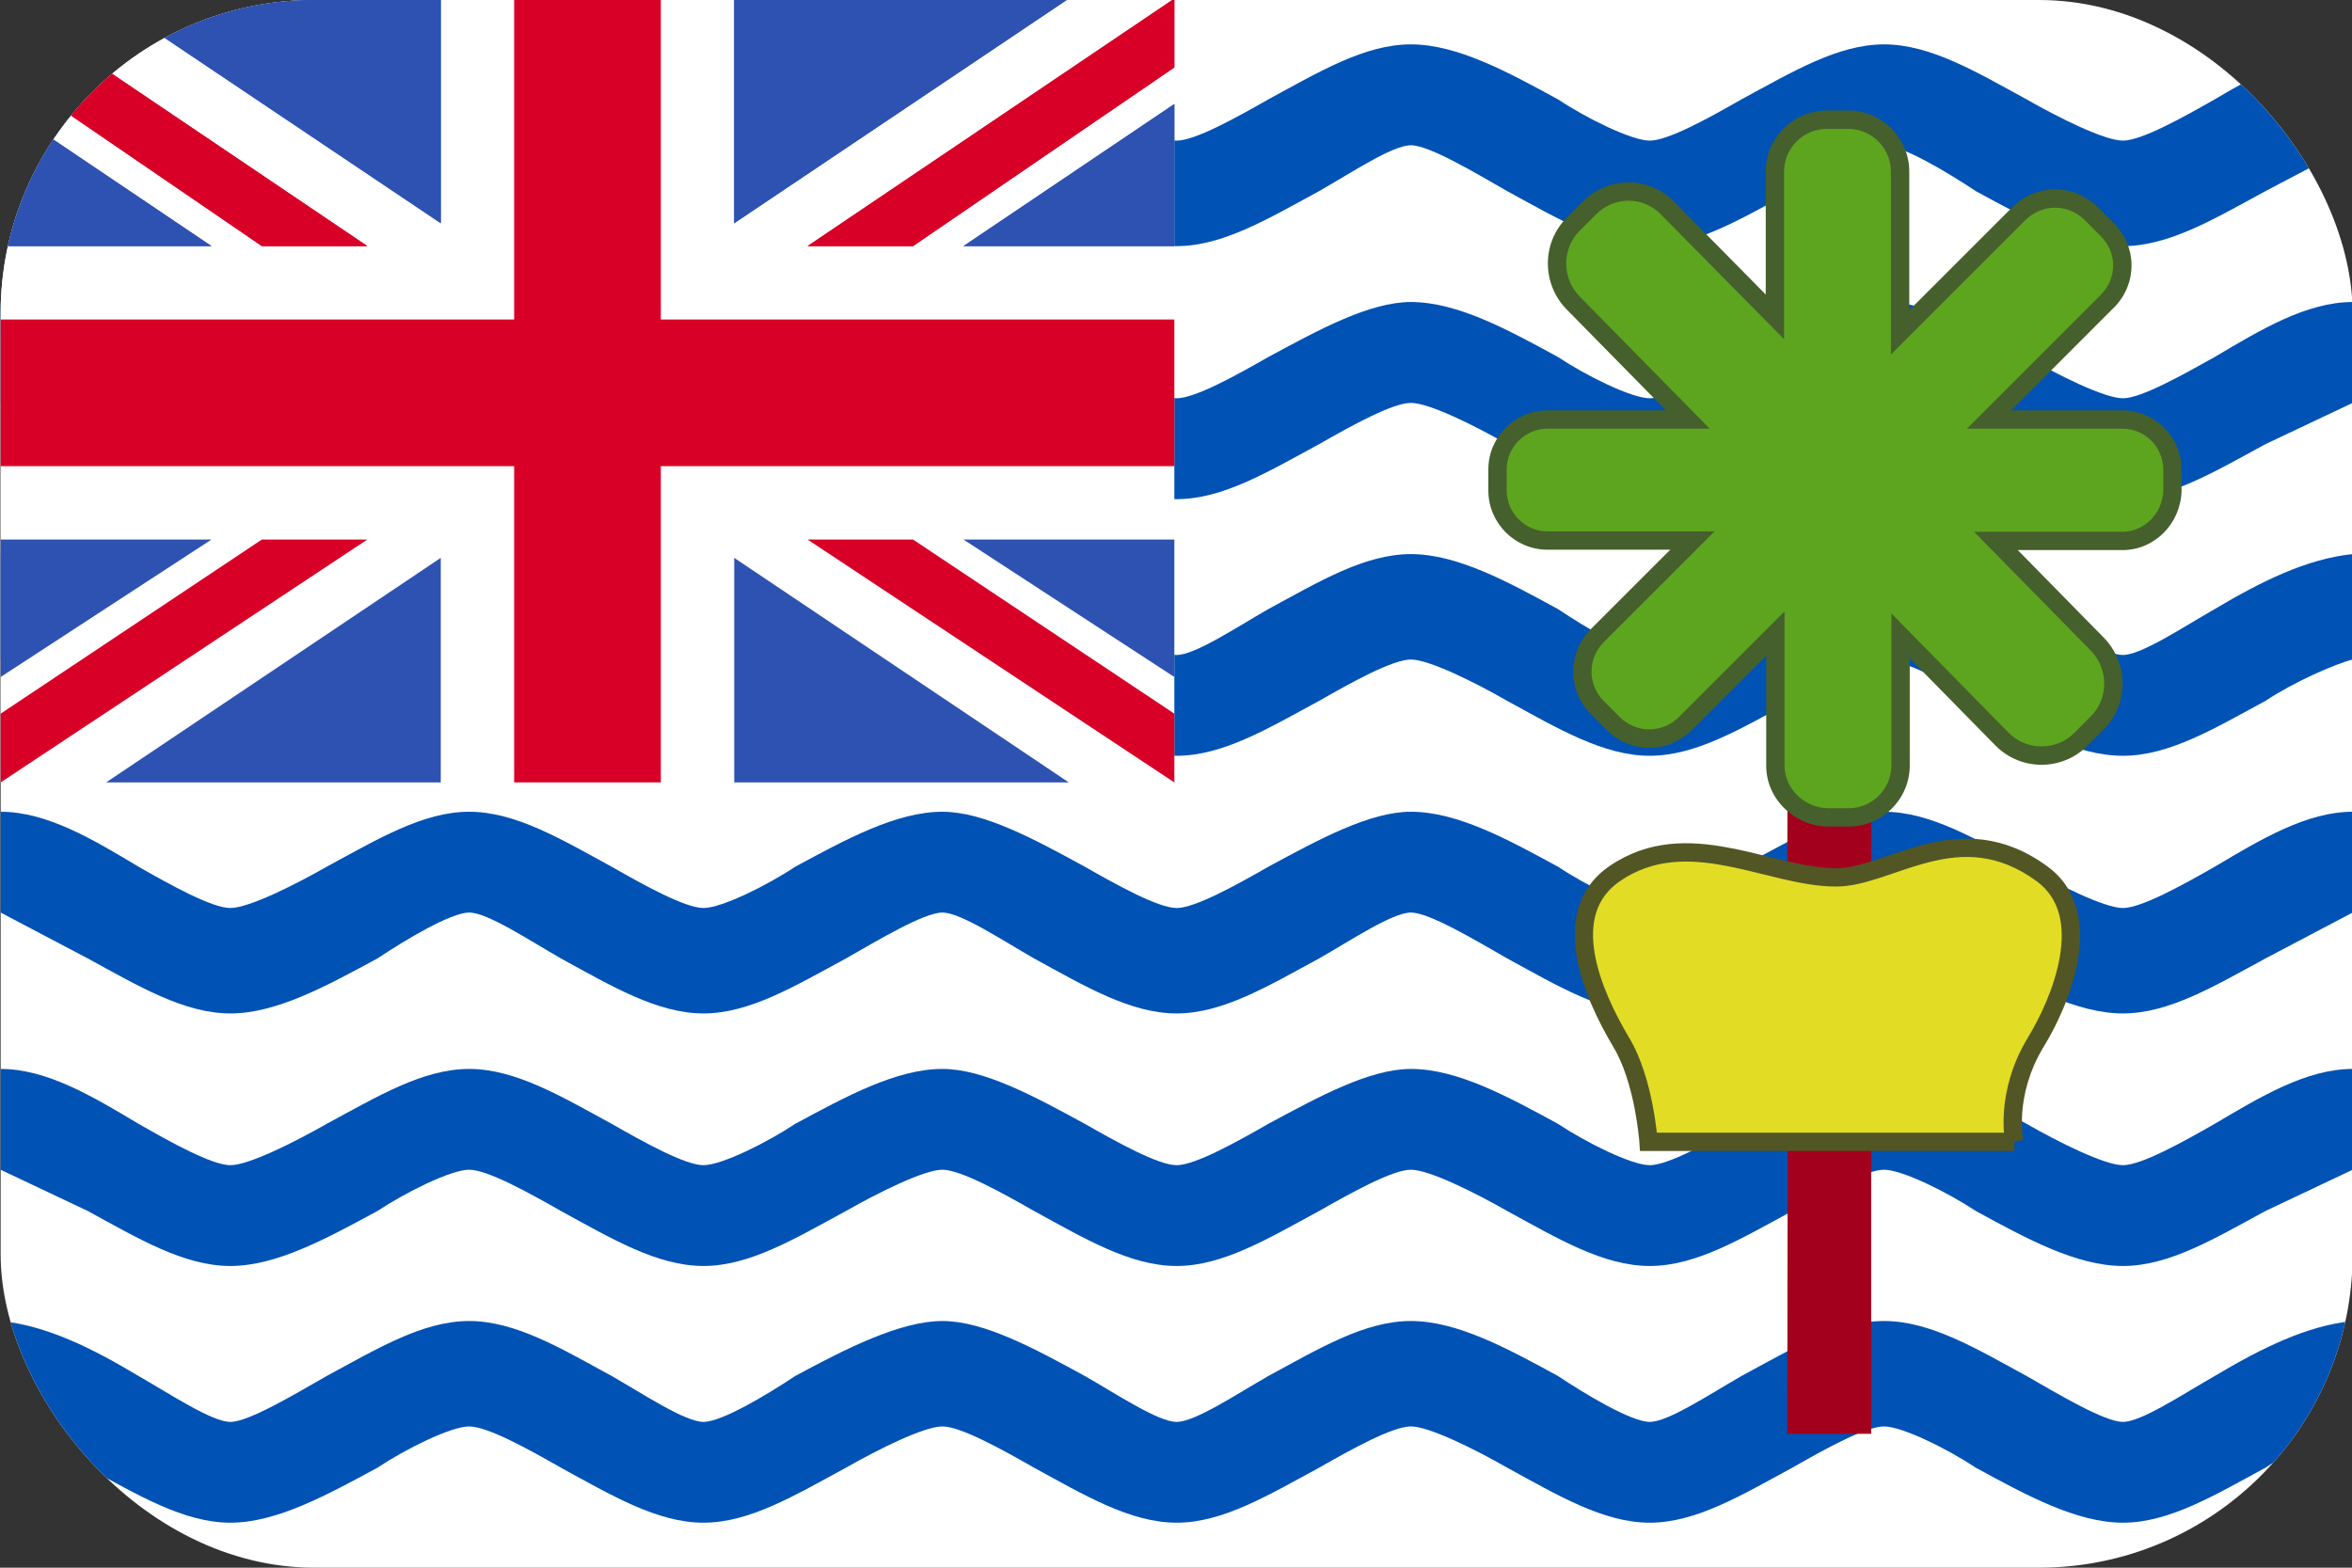 <svg width="30" height="20" viewBox="0 0 30 20" fill="none" xmlns="http://www.w3.org/2000/svg">
<rect x="0" y="0" width="30" height="20" fill="#333333" stroke="none"/>
<g clip-path="url(#clip0_162_16287)">
<path d="M0.008 -0.018H30.008V20H0.008V-0.018Z" fill="white"/>
<path d="M27.078 11.584C26.844 11.584 26.259 11.292 25.85 11.058C25.207 10.707 24.622 10.356 24.031 10.356C23.441 10.356 22.862 10.707 22.212 11.058C21.803 11.292 21.277 11.584 21.043 11.584C20.809 11.584 20.224 11.292 19.873 11.058C19.23 10.707 18.587 10.356 17.996 10.356C17.47 10.356 16.826 10.707 16.177 11.058C15.768 11.292 15.242 11.584 15.008 11.584C14.774 11.584 14.248 11.292 13.838 11.058C13.195 10.707 12.552 10.356 12.02 10.356C11.435 10.356 10.791 10.707 10.142 11.058C9.791 11.292 9.207 11.584 8.973 11.584C8.739 11.584 8.212 11.292 7.803 11.058C7.16 10.707 6.575 10.356 5.984 10.356C5.394 10.356 4.815 10.707 4.166 11.058C3.756 11.292 3.172 11.584 2.938 11.584C2.704 11.584 2.177 11.292 1.768 11.058C1.183 10.707 0.598 10.356 0.008 10.356V11.642L1.119 12.227C1.762 12.578 2.347 12.929 2.938 12.929C3.528 12.929 4.166 12.578 4.815 12.227C5.166 11.993 5.75 11.642 5.984 11.642C6.218 11.642 6.745 11.993 7.154 12.227C7.797 12.578 8.382 12.929 8.973 12.929C9.563 12.929 10.142 12.578 10.791 12.227C11.201 11.993 11.786 11.642 12.02 11.642C12.253 11.642 12.78 11.993 13.189 12.227C13.832 12.578 14.417 12.929 15.008 12.929C15.598 12.929 16.177 12.578 16.826 12.227C17.236 11.993 17.762 11.642 17.996 11.642C18.23 11.642 18.815 11.993 19.224 12.227C19.867 12.578 20.452 12.929 21.043 12.929C21.634 12.929 22.212 12.578 22.862 12.227C23.271 11.993 23.797 11.642 24.031 11.642C24.265 11.642 24.85 11.993 25.201 12.227C25.844 12.578 26.487 12.929 27.078 12.929C27.669 12.929 28.248 12.578 28.897 12.227L30.008 11.642V10.356C29.423 10.356 28.838 10.707 28.248 11.058C27.838 11.292 27.312 11.584 27.078 11.584ZM0.008 1.853L1.119 2.438C1.762 2.789 2.347 3.14 2.938 3.14C3.528 3.14 4.166 2.789 4.815 2.438C5.166 2.204 5.75 1.853 5.984 1.853C6.218 1.853 6.745 2.204 7.154 2.438C7.797 2.789 8.382 3.14 8.973 3.14C9.563 3.14 10.142 2.789 10.791 2.438C11.201 2.204 11.786 1.853 12.02 1.853C12.253 1.853 12.78 2.204 13.189 2.438C13.832 2.789 14.417 3.14 15.008 3.14C15.598 3.14 16.177 2.789 16.826 2.438C17.236 2.204 17.762 1.853 17.996 1.853C18.23 1.853 18.815 2.204 19.224 2.438C19.867 2.789 20.452 3.14 21.043 3.14C21.634 3.14 22.212 2.789 22.862 2.438C23.271 2.204 23.797 1.853 24.031 1.853C24.265 1.853 24.85 2.204 25.201 2.438C25.844 2.789 26.487 3.14 27.078 3.14C27.669 3.14 28.248 2.789 28.897 2.438L30.008 1.853V0.566C29.423 0.625 28.838 0.917 28.248 1.268C27.838 1.502 27.312 1.794 27.078 1.794C26.844 1.794 26.259 1.502 25.85 1.268C25.207 0.917 24.622 0.566 24.031 0.566C23.441 0.566 22.862 0.917 22.212 1.268C21.803 1.502 21.277 1.794 21.043 1.794C20.809 1.794 20.224 1.502 19.873 1.268C19.23 0.917 18.587 0.566 17.996 0.566C17.405 0.566 16.826 0.917 16.177 1.268C15.768 1.502 15.242 1.794 15.008 1.794C14.774 1.794 14.248 1.502 13.838 1.268C13.195 0.917 12.552 0.566 12.02 0.566C11.487 0.566 10.791 0.917 10.142 1.268C9.791 1.502 9.207 1.794 8.973 1.794C8.739 1.794 8.212 1.502 7.803 1.268C7.16 0.917 6.575 0.566 5.984 0.566C5.394 0.566 4.815 0.917 4.166 1.268C3.756 1.502 3.172 1.794 2.938 1.794C2.704 1.794 2.177 1.502 1.768 1.268C1.183 0.917 0.598 0.625 0.008 0.566V1.853H0.008ZM27.078 5.081C26.844 5.081 26.259 4.789 25.85 4.555C25.207 4.204 24.622 3.853 24.031 3.853C23.441 3.853 22.862 4.204 22.212 4.555C21.803 4.789 21.277 5.081 21.043 5.081C20.809 5.081 20.224 4.789 19.873 4.555C19.23 4.204 18.587 3.853 17.996 3.853C17.47 3.853 16.826 4.204 16.177 4.555C15.768 4.789 15.242 5.081 15.008 5.081C14.774 5.081 14.248 4.789 13.838 4.555C13.195 4.204 12.552 3.853 12.02 3.853C11.435 3.853 10.791 4.204 10.142 4.555C9.791 4.789 9.207 5.081 8.973 5.081C8.739 5.081 8.212 4.789 7.803 4.555C7.16 4.204 6.575 3.853 5.984 3.853C5.394 3.853 4.815 4.204 4.166 4.555C3.756 4.789 3.172 5.081 2.938 5.081C2.704 5.081 2.177 4.789 1.768 4.555C1.183 4.204 0.598 3.853 0.008 3.853V5.14L1.119 5.666C1.762 6.017 2.347 6.368 2.938 6.368C3.528 6.368 4.166 6.017 4.815 5.666C5.166 5.432 5.75 5.14 5.984 5.14C6.218 5.14 6.745 5.432 7.154 5.666C7.797 6.017 8.382 6.368 8.973 6.368C9.563 6.368 10.142 6.017 10.791 5.666C11.201 5.432 11.786 5.14 12.02 5.14C12.253 5.14 12.78 5.432 13.189 5.666C13.832 6.017 14.417 6.368 15.008 6.368C15.598 6.368 16.177 6.017 16.826 5.666C17.236 5.432 17.762 5.14 17.996 5.14C18.23 5.14 18.815 5.432 19.224 5.666C19.867 6.017 20.452 6.368 21.043 6.368C21.634 6.368 22.212 6.017 22.862 5.666C23.271 5.432 23.797 5.14 24.031 5.14C24.265 5.14 24.85 5.432 25.201 5.666C25.844 6.017 26.487 6.368 27.078 6.368C27.669 6.368 28.248 6.017 28.897 5.666L30.008 5.14V3.853C29.423 3.853 28.838 4.204 28.248 4.555C27.838 4.783 27.312 5.081 27.078 5.081ZM30.008 7.069C29.423 7.128 28.838 7.42 28.248 7.771C27.838 8.005 27.312 8.356 27.078 8.356C26.844 8.356 26.259 8.005 25.85 7.771C25.207 7.42 24.622 7.069 24.031 7.069C23.441 7.069 22.862 7.42 22.212 7.771C21.803 8.005 21.277 8.356 21.043 8.356C20.809 8.356 20.224 8.005 19.873 7.771C19.23 7.42 18.587 7.069 17.996 7.069C17.405 7.069 16.826 7.42 16.177 7.771C15.768 8.005 15.242 8.356 15.008 8.356C14.774 8.356 14.248 8.005 13.838 7.771C13.195 7.42 12.552 7.069 12.02 7.069C11.487 7.069 10.791 7.42 10.142 7.771C9.791 8.005 9.207 8.356 8.973 8.356C8.739 8.356 8.212 8.005 7.803 7.771C7.16 7.42 6.575 7.069 5.984 7.069C5.394 7.069 4.815 7.42 4.166 7.771C3.756 8.005 3.172 8.356 2.938 8.356C2.704 8.356 2.177 8.005 1.768 7.771C1.183 7.42 0.598 7.128 0.008 7.069V8.414C0.242 8.473 0.768 8.707 1.119 8.941C1.762 9.292 2.347 9.642 2.938 9.642C3.528 9.642 4.166 9.292 4.815 8.941C5.166 8.707 5.75 8.414 5.984 8.414C6.218 8.414 6.745 8.707 7.154 8.941C7.797 9.292 8.382 9.642 8.973 9.642C9.563 9.642 10.142 9.292 10.791 8.941C11.201 8.707 11.786 8.414 12.02 8.414C12.253 8.414 12.78 8.707 13.189 8.941C13.832 9.292 14.417 9.642 15.008 9.642C15.598 9.642 16.177 9.292 16.826 8.941C17.236 8.707 17.762 8.414 17.996 8.414C18.23 8.414 18.815 8.707 19.224 8.941C19.867 9.292 20.452 9.642 21.043 9.642C21.634 9.642 22.212 9.292 22.862 8.941C23.271 8.707 23.797 8.414 24.031 8.414C24.265 8.414 24.85 8.707 25.201 8.941C25.844 9.292 26.487 9.642 27.078 9.642C27.669 9.642 28.248 9.292 28.897 8.941C29.248 8.707 29.774 8.473 30.008 8.414V7.069ZM27.078 14.865C26.844 14.865 26.259 14.572 25.85 14.338C25.207 13.988 24.622 13.637 24.031 13.637C23.441 13.637 22.862 13.988 22.212 14.338C21.803 14.572 21.277 14.865 21.043 14.865C20.809 14.865 20.224 14.572 19.873 14.338C19.23 13.988 18.587 13.637 17.996 13.637C17.47 13.637 16.826 13.988 16.177 14.338C15.768 14.572 15.242 14.865 15.008 14.865C14.774 14.865 14.248 14.572 13.838 14.338C13.195 13.988 12.552 13.637 12.02 13.637C11.435 13.637 10.791 13.988 10.142 14.338C9.791 14.572 9.207 14.865 8.973 14.865C8.739 14.865 8.212 14.572 7.803 14.338C7.16 13.988 6.575 13.637 5.984 13.637C5.394 13.637 4.815 13.988 4.166 14.338C3.756 14.572 3.172 14.865 2.938 14.865C2.704 14.865 2.177 14.572 1.768 14.338C1.183 13.988 0.598 13.637 0.008 13.637V14.923L1.119 15.449C1.762 15.8 2.347 16.151 2.938 16.151C3.528 16.151 4.166 15.8 4.815 15.449C5.166 15.216 5.75 14.923 5.984 14.923C6.218 14.923 6.745 15.216 7.154 15.449C7.797 15.8 8.382 16.151 8.973 16.151C9.563 16.151 10.142 15.8 10.791 15.449C11.201 15.216 11.786 14.923 12.02 14.923C12.253 14.923 12.78 15.216 13.189 15.449C13.832 15.8 14.417 16.151 15.008 16.151C15.598 16.151 16.177 15.8 16.826 15.449C17.236 15.216 17.762 14.923 17.996 14.923C18.23 14.923 18.815 15.216 19.224 15.449C19.867 15.8 20.452 16.151 21.043 16.151C21.634 16.151 22.212 15.8 22.862 15.449C23.271 15.216 23.797 14.923 24.031 14.923C24.265 14.923 24.85 15.216 25.201 15.449C25.844 15.8 26.487 16.151 27.078 16.151C27.669 16.151 28.248 15.8 28.897 15.449L30.008 14.923V13.637C29.423 13.637 28.838 13.988 28.248 14.338C27.838 14.572 27.312 14.865 27.078 14.865ZM30.008 16.853C29.423 16.911 28.838 17.204 28.248 17.555C27.838 17.789 27.312 18.14 27.078 18.14C26.844 18.14 26.259 17.789 25.85 17.555C25.207 17.204 24.622 16.853 24.031 16.853C23.441 16.853 22.862 17.204 22.212 17.555C21.803 17.789 21.277 18.14 21.043 18.14C20.809 18.14 20.224 17.789 19.873 17.555C19.23 17.204 18.587 16.853 17.996 16.853C17.405 16.853 16.826 17.204 16.177 17.555C15.768 17.789 15.242 18.14 15.008 18.14C14.774 18.14 14.248 17.789 13.838 17.555C13.195 17.204 12.552 16.853 12.02 16.853C11.487 16.853 10.791 17.204 10.142 17.555C9.791 17.789 9.207 18.14 8.973 18.14C8.739 18.14 8.212 17.789 7.803 17.555C7.16 17.204 6.575 16.853 5.984 16.853C5.394 16.853 4.815 17.204 4.166 17.555C3.756 17.789 3.172 18.14 2.938 18.14C2.704 18.14 2.177 17.789 1.768 17.555C1.183 17.204 0.598 16.911 0.008 16.853V18.198C0.242 18.198 0.768 18.49 1.119 18.724C1.762 19.075 2.347 19.426 2.938 19.426C3.528 19.426 4.166 19.075 4.815 18.724C5.166 18.49 5.75 18.198 5.984 18.198C6.218 18.198 6.745 18.49 7.154 18.724C7.797 19.075 8.382 19.426 8.973 19.426C9.563 19.426 10.142 19.075 10.791 18.724C11.201 18.49 11.786 18.198 12.02 18.198C12.253 18.198 12.78 18.49 13.189 18.724C13.832 19.075 14.417 19.426 15.008 19.426C15.598 19.426 16.177 19.075 16.826 18.724C17.236 18.49 17.762 18.198 17.996 18.198C18.23 18.198 18.815 18.49 19.224 18.724C19.867 19.075 20.452 19.426 21.043 19.426C21.634 19.426 22.212 19.075 22.862 18.724C23.271 18.49 23.797 18.198 24.031 18.198C24.265 18.198 24.85 18.49 25.201 18.724C25.844 19.075 26.487 19.426 27.078 19.426C27.669 19.426 28.248 19.075 28.897 18.724C29.248 18.49 29.774 18.198 30.008 18.198V16.853Z" fill="#0052B4"/>
<path d="M0.008 -0.018H14.979V9.982H0.008V-0.018Z" fill="white"/>
<path d="M22.803 7.012H23.867V11.62H22.797L22.803 7.012ZM22.803 13.901H23.867V18.292H22.797L22.803 13.901Z" fill="#A2001D"/>
<path d="M8.429 -0.018H6.558V4.076H0.008V5.947H6.558V9.982H8.429V5.947H14.979V4.076H8.429V-0.018Z" fill="#D80027"/>
<path d="M0.008 -0.018V0.86L3.341 3.14H4.686L0.008 -0.018ZM14.979 -0.018V0.86L11.645 3.14H10.3L14.979 -0.018Z" fill="#D80027"/>
<path d="M0.008 -0.018V0.86L3.341 3.14H4.686L0.008 -0.018ZM14.979 -0.018V0.86L11.645 3.14H10.3L14.979 -0.018ZM0.008 9.982V9.105L3.341 6.883H4.686L0.008 9.982ZM14.979 9.982V9.105L11.645 6.883H10.3L14.979 9.982Z" fill="#D80027"/>
<path d="M0.008 1.327V3.14H2.698L0.008 1.327ZM5.622 -0.018V2.848L1.353 -0.018H5.622ZM14.979 1.327V3.14H12.289L14.979 1.327ZM9.365 -0.018V2.848L13.633 -0.018H9.365Z" fill="#2E52B2"/>
<path d="M0.008 1.327V3.14H2.698L0.008 1.327ZM5.622 -0.018V2.848L1.353 -0.018H5.622ZM14.979 1.327V3.14H12.289L14.979 1.327ZM9.365 -0.018V2.848L13.633 -0.018H9.365ZM0.008 8.637V6.883H2.698L0.008 8.637ZM5.622 9.982V7.117L1.353 9.982H5.622ZM14.979 8.637V6.883H12.289L14.979 8.637ZM9.365 9.982V7.117L13.633 9.982H9.365Z" fill="#2E52B2"/>
<path d="M27.072 5.35H25.371L26.873 3.847C27.137 3.59 27.137 3.18 26.873 2.923L26.675 2.724C26.417 2.467 26.008 2.467 25.751 2.724L24.236 4.239V2.186C24.236 1.824 23.938 1.525 23.575 1.525H23.3C22.938 1.525 22.64 1.824 22.64 2.186V4.04L21.265 2.648C20.991 2.373 20.552 2.373 20.277 2.648L20.067 2.859C19.792 3.134 19.792 3.584 20.067 3.865L21.529 5.35H19.739C19.388 5.35 19.102 5.636 19.102 5.987V6.256C19.102 6.607 19.388 6.894 19.739 6.894H21.587L20.376 8.104C20.119 8.362 20.119 8.771 20.376 9.028L20.575 9.227C20.833 9.484 21.242 9.484 21.499 9.227L22.645 8.081V9.765C22.645 10.122 22.944 10.414 23.306 10.426H23.581C23.944 10.426 24.242 10.128 24.242 9.765V8.11L25.54 9.432C25.815 9.707 26.265 9.707 26.54 9.432L26.751 9.221C27.026 8.946 27.026 8.496 26.751 8.215L25.458 6.9H27.072C27.417 6.9 27.698 6.613 27.71 6.262V5.993C27.71 5.636 27.423 5.35 27.072 5.35Z" fill="#5DA51E"/>
<path fill-rule="evenodd" clip-rule="evenodd" d="M22.522 2.188C22.522 1.761 22.873 1.41 23.3 1.41H23.575C24.002 1.41 24.353 1.761 24.353 2.188V3.958L25.668 2.643C25.971 2.34 26.454 2.34 26.757 2.643L26.955 2.841C26.955 2.841 26.955 2.841 26.956 2.842C27.265 3.145 27.265 3.629 26.956 3.932C26.955 3.932 26.955 3.932 26.955 3.932L25.653 5.235H27.072C27.488 5.235 27.826 5.574 27.826 5.995V6.266L27.826 6.268C27.813 6.677 27.485 7.018 27.072 7.018H25.737L26.834 8.135C27.153 8.461 27.154 8.985 26.833 9.306L26.623 9.516C26.302 9.837 25.778 9.837 25.457 9.516L25.457 9.516L24.359 8.398V9.767C24.359 10.194 24.008 10.545 23.581 10.545H23.304L23.302 10.545C22.881 10.531 22.528 10.191 22.528 9.767V8.365L21.582 9.312C21.279 9.615 20.795 9.615 20.492 9.312L20.294 9.113C19.991 8.81 19.991 8.326 20.294 8.023L21.304 7.013H19.739C19.323 7.013 18.984 6.674 18.984 6.258V5.989C18.984 5.574 19.323 5.235 19.739 5.235H21.249L19.983 3.948L19.983 3.948C19.664 3.622 19.663 3.099 19.983 2.778L20.194 2.567C20.515 2.247 21.027 2.247 21.348 2.567L21.348 2.568L22.522 3.757V2.188ZM23.3 1.644C23.002 1.644 22.756 1.89 22.756 2.188V4.327L21.182 2.733C21.182 2.733 21.182 2.732 21.182 2.732C20.953 2.503 20.589 2.504 20.36 2.733L20.149 2.943C19.92 3.172 19.919 3.549 20.15 3.784C20.15 3.784 20.15 3.784 20.15 3.784L21.808 5.469H19.739C19.453 5.469 19.218 5.703 19.218 5.989V6.258C19.218 6.544 19.453 6.779 19.739 6.779H21.869L20.459 8.189C20.247 8.4 20.247 8.736 20.459 8.947L20.658 9.146C20.869 9.358 21.205 9.358 21.416 9.146L22.762 7.8V9.767C22.762 10.056 23.005 10.3 23.308 10.311H23.581C23.879 10.311 24.125 10.065 24.125 9.767V7.826L25.623 9.351C25.623 9.351 25.623 9.351 25.623 9.351C25.852 9.58 26.228 9.58 26.457 9.351L26.668 9.14C26.896 8.912 26.898 8.535 26.667 8.299C26.667 8.299 26.667 8.299 26.667 8.299L25.179 6.784H27.072C27.349 6.784 27.582 6.553 27.593 6.262V5.995C27.593 5.702 27.358 5.469 27.072 5.469H25.088L26.791 3.766L26.791 3.765C27.008 3.554 27.008 3.22 26.791 3.008L26.791 3.008L26.592 2.809C26.38 2.597 26.045 2.597 25.833 2.809L24.119 4.523V2.188C24.119 1.89 23.873 1.644 23.575 1.644H23.3Z" fill="#45602C"/>
<path d="M25.694 14.568H21.027C21.027 14.568 20.975 13.784 20.677 13.293C20.314 12.685 19.864 11.649 20.595 11.146C21.524 10.509 22.565 11.193 23.413 11.193C24.103 11.199 24.986 10.375 26.045 11.146C26.758 11.667 26.273 12.796 25.969 13.293C25.56 13.965 25.694 14.568 25.694 14.568Z" fill="#E2DD24"/>
<path fill-rule="evenodd" clip-rule="evenodd" d="M23.413 11.31C23.186 11.31 22.952 11.264 22.719 11.21C22.642 11.192 22.566 11.173 22.49 11.154C22.331 11.115 22.174 11.076 22.013 11.046C21.542 10.956 21.087 10.95 20.66 11.243C20.347 11.459 20.278 11.788 20.34 12.161C20.403 12.537 20.598 12.932 20.776 13.232C20.936 13.495 21.027 13.83 21.078 14.092C21.104 14.224 21.12 14.34 21.13 14.424C21.131 14.433 21.132 14.442 21.133 14.45H25.561C25.555 14.38 25.553 14.285 25.561 14.173C25.58 13.924 25.653 13.586 25.869 13.232L25.869 13.231C26.017 12.99 26.206 12.598 26.273 12.208C26.34 11.818 26.28 11.463 25.976 11.241C25.483 10.881 25.036 10.892 24.619 10.996C24.462 11.035 24.314 11.085 24.166 11.136C24.111 11.154 24.057 11.173 24.003 11.191C23.806 11.255 23.606 11.312 23.413 11.31ZM25.694 14.567V14.684H20.918L20.91 14.575L20.91 14.575L20.91 14.573C20.91 14.572 20.91 14.57 20.91 14.568C20.909 14.562 20.909 14.554 20.908 14.543C20.906 14.522 20.903 14.49 20.898 14.451C20.889 14.372 20.873 14.262 20.849 14.137C20.799 13.883 20.715 13.581 20.576 13.353L20.576 13.353L20.576 13.352C20.392 13.044 20.18 12.618 20.11 12.199C20.039 11.777 20.111 11.337 20.528 11.05L20.528 11.05C21.031 10.705 21.562 10.722 22.056 10.816C22.224 10.847 22.392 10.889 22.554 10.929C22.629 10.948 22.701 10.966 22.772 10.982C23.002 11.036 23.215 11.076 23.413 11.076H23.413L23.414 11.076C23.566 11.077 23.734 11.033 23.93 10.969C23.979 10.952 24.03 10.935 24.082 10.917C24.233 10.866 24.395 10.81 24.562 10.769C25.024 10.655 25.548 10.639 26.113 11.052C26.523 11.35 26.577 11.819 26.503 12.248C26.43 12.677 26.225 13.098 26.068 13.353C25.875 13.671 25.811 13.971 25.794 14.191C25.786 14.301 25.79 14.39 25.796 14.452C25.798 14.483 25.802 14.506 25.804 14.521C25.805 14.529 25.806 14.535 25.807 14.538C25.807 14.539 25.808 14.54 25.808 14.541C25.808 14.541 25.808 14.541 25.808 14.542L25.808 14.542C25.808 14.542 25.808 14.542 25.694 14.567Z" fill="#525625"/>
</g>
<defs>
<clipPath id="clip0_162_16287">
<rect x="0.008" width="30" height="20" rx="4" fill="white"/>
</clipPath>
</defs>
</svg>
